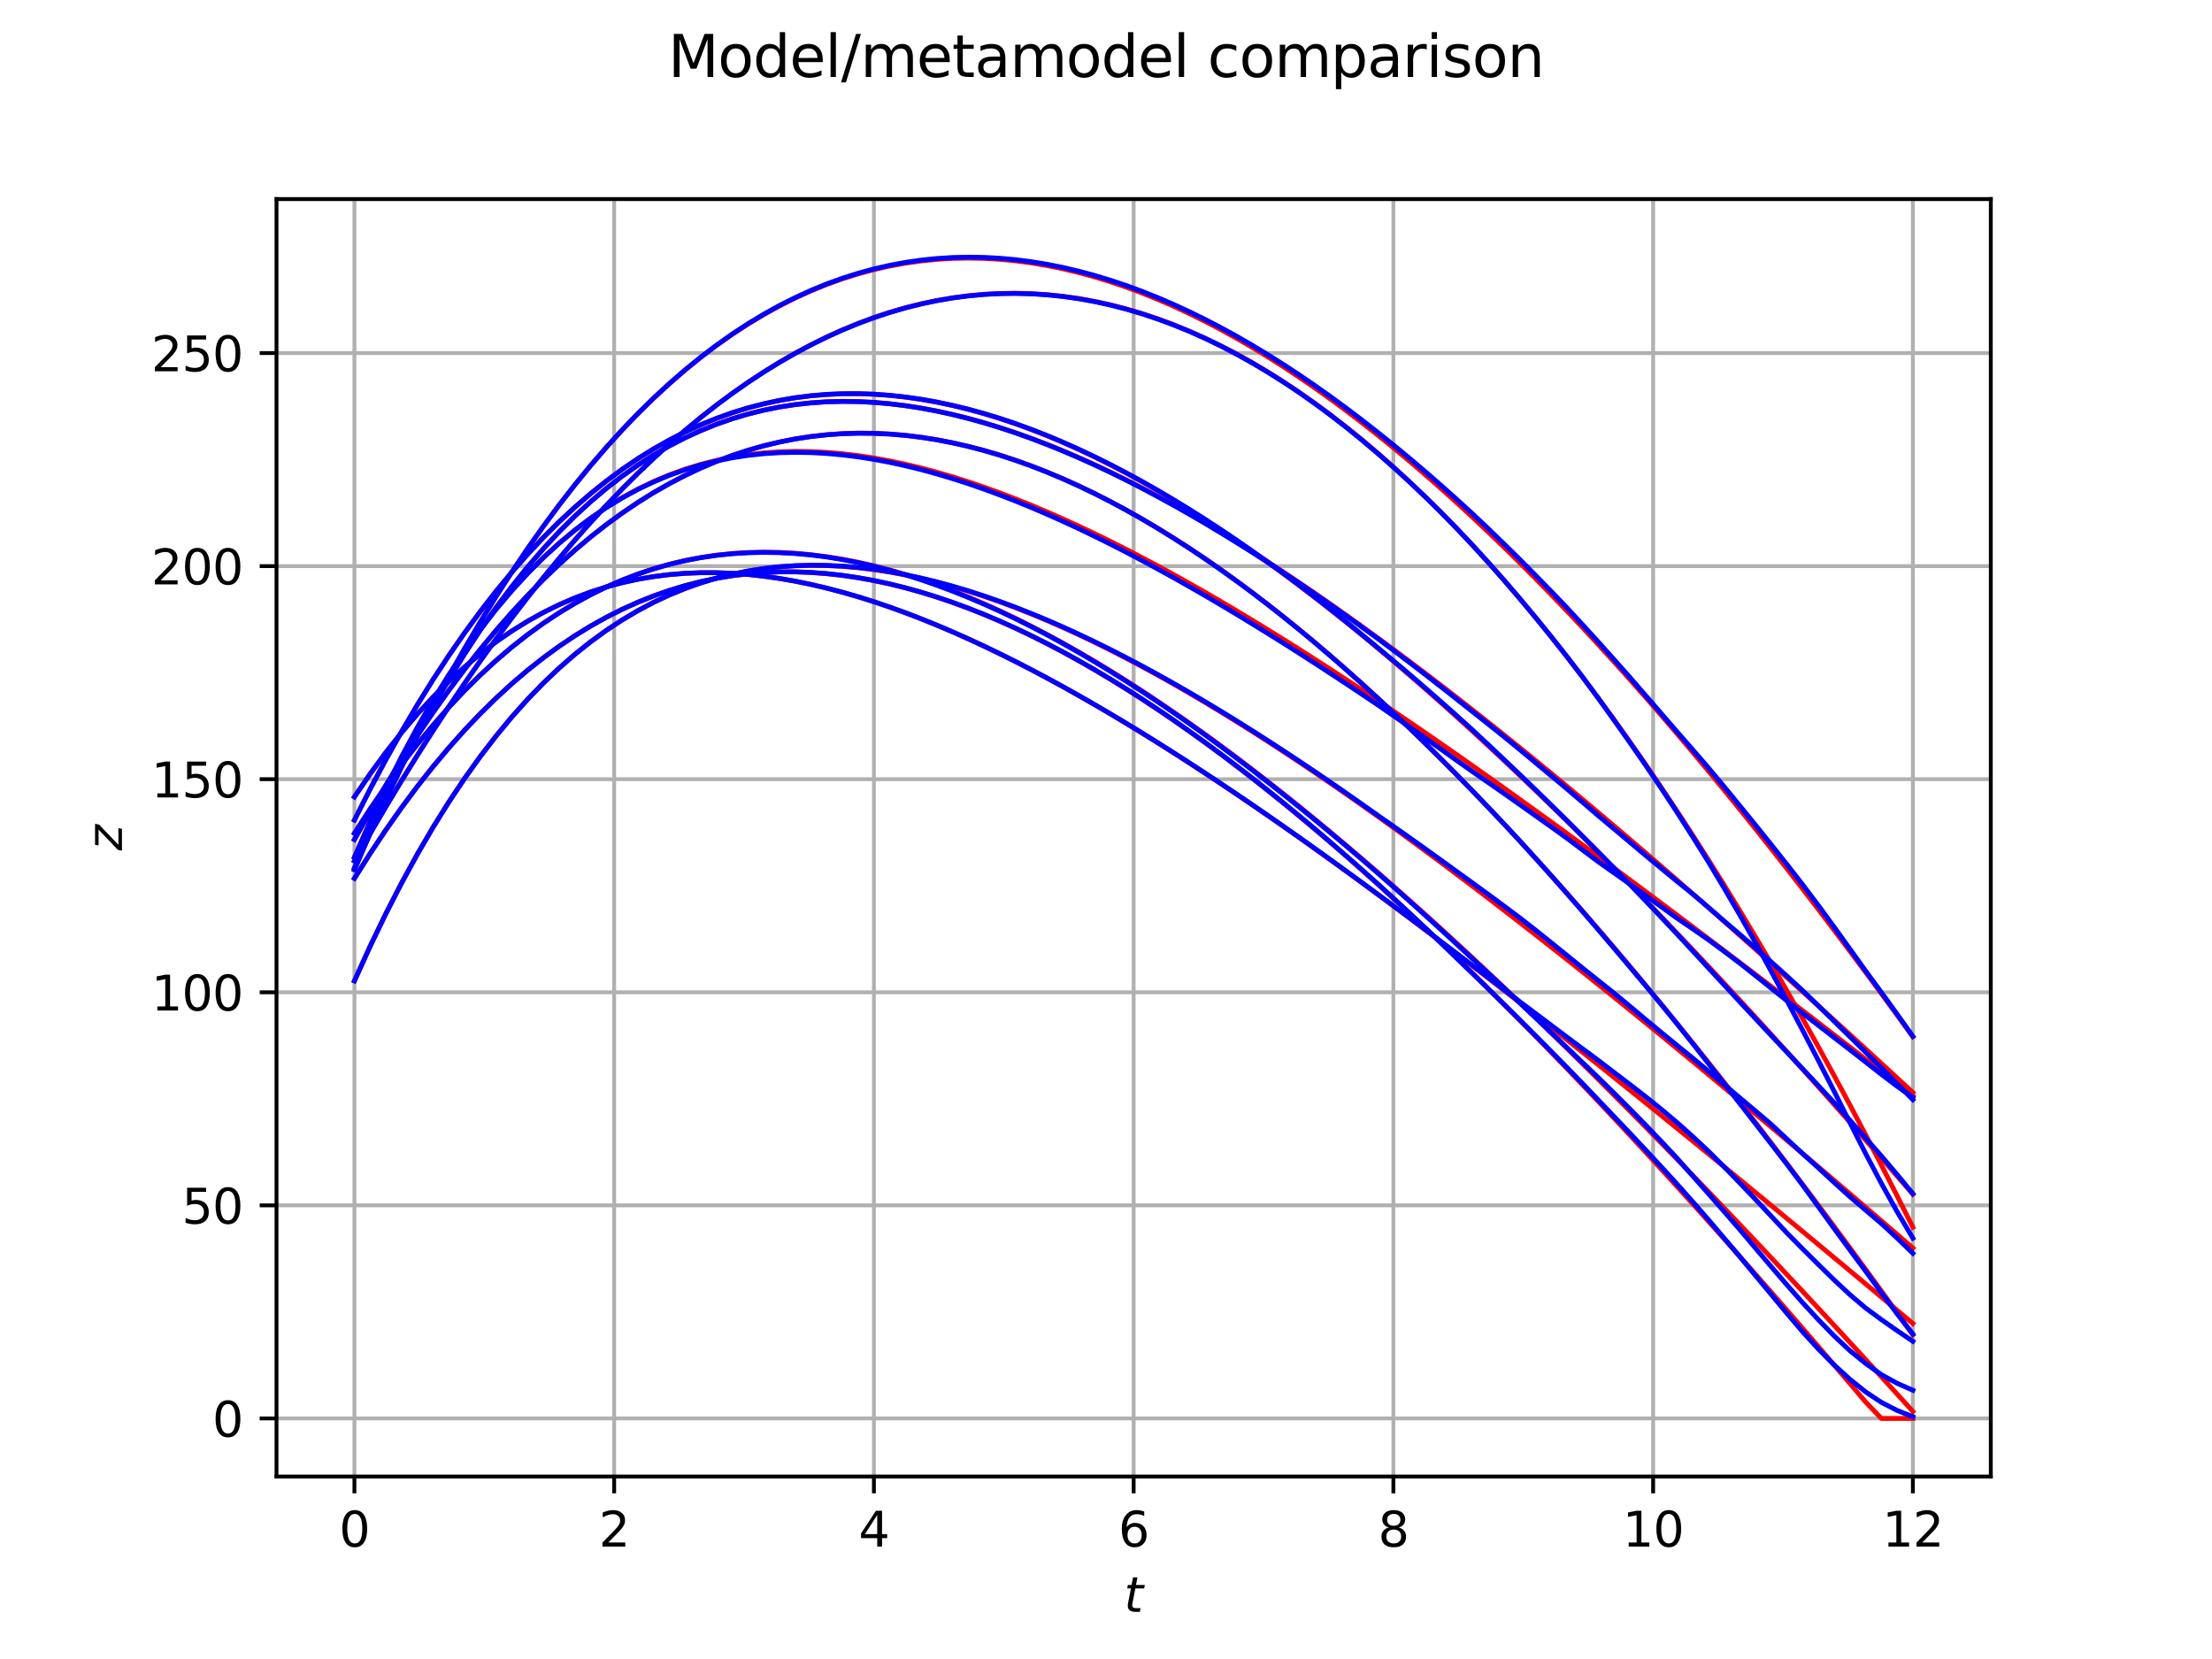 <?xml version="1.0" encoding="utf-8" standalone="no"?>
<!DOCTYPE svg PUBLIC "-//W3C//DTD SVG 1.1//EN"
  "http://www.w3.org/Graphics/SVG/1.1/DTD/svg11.dtd">
<svg xmlns:xlink="http://www.w3.org/1999/xlink" width="460.8pt" height="345.6pt" viewBox="0 0 460.8 345.6" xmlns="http://www.w3.org/2000/svg" version="1.1">
 <defs>
  <style type="text/css">*{stroke-linejoin: round; stroke-linecap: butt}</style>
 </defs>
 <g id="figure_1">
  <g id="patch_1">
   <path d="M 0 345.6 
L 460.8 345.6 
L 460.8 0 
L 0 0 
z
" style="fill: #ffffff"/>
  </g>
  <g id="axes_1">
   <g id="patch_2">
    <path d="M 57.6 307.584 
L 414.72 307.584 
L 414.72 41.472 
L 57.6 41.472 
z
" style="fill: #ffffff"/>
   </g>
   <g id="matplotlib.axis_1">
    <g id="xtick_1">
     <g id="line2d_1">
      <path d="M 73.833 307.584 
L 73.833 41.472 
" clip-path="url(#pb02d740a26)" style="fill: none; stroke: #b0b0b0; stroke-width: 0.8; stroke-linecap: square"/>
     </g>
     <g id="line2d_2">
      <defs>
       <path id="m11d40bdf1e" d="M 0 0 
L 0 3.5 
" style="stroke: #000000; stroke-width: 0.8"/>
      </defs>
      <g>
       <use xlink:href="#m11d40bdf1e" x="73.833" y="307.584" style="stroke: #000000; stroke-width: 0.8"/>
      </g>
     </g>
     <g id="text_1">
      <!-- 0 -->
      <g transform="translate(70.651 322.182) scale(0.1 -0.1)">
       <defs>
        <path id="DejaVuSans-30" d="M 2034 4250 
Q 1547 4250 1301 3770 
Q 1056 3291 1056 2328 
Q 1056 1369 1301 889 
Q 1547 409 2034 409 
Q 2525 409 2770 889 
Q 3016 1369 3016 2328 
Q 3016 3291 2770 3770 
Q 2525 4250 2034 4250 
z
M 2034 4750 
Q 2819 4750 3233 4129 
Q 3647 3509 3647 2328 
Q 3647 1150 3233 529 
Q 2819 -91 2034 -91 
Q 1250 -91 836 529 
Q 422 1150 422 2328 
Q 422 3509 836 4129 
Q 1250 4750 2034 4750 
z
" transform="scale(0.016)"/>
       </defs>
       <use xlink:href="#DejaVuSans-30"/>
      </g>
     </g>
    </g>
    <g id="xtick_2">
     <g id="line2d_3">
      <path d="M 127.942 307.584 
L 127.942 41.472 
" clip-path="url(#pb02d740a26)" style="fill: none; stroke: #b0b0b0; stroke-width: 0.8; stroke-linecap: square"/>
     </g>
     <g id="line2d_4">
      <g>
       <use xlink:href="#m11d40bdf1e" x="127.942" y="307.584" style="stroke: #000000; stroke-width: 0.8"/>
      </g>
     </g>
     <g id="text_2">
      <!-- 2 -->
      <g transform="translate(124.761 322.182) scale(0.1 -0.1)">
       <defs>
        <path id="DejaVuSans-32" d="M 1228 531 
L 3431 531 
L 3431 0 
L 469 0 
L 469 531 
Q 828 903 1448 1529 
Q 2069 2156 2228 2338 
Q 2531 2678 2651 2914 
Q 2772 3150 2772 3378 
Q 2772 3750 2511 3984 
Q 2250 4219 1831 4219 
Q 1534 4219 1204 4116 
Q 875 4013 500 3803 
L 500 4441 
Q 881 4594 1212 4672 
Q 1544 4750 1819 4750 
Q 2544 4750 2975 4387 
Q 3406 4025 3406 3419 
Q 3406 3131 3298 2873 
Q 3191 2616 2906 2266 
Q 2828 2175 2409 1742 
Q 1991 1309 1228 531 
z
" transform="scale(0.016)"/>
       </defs>
       <use xlink:href="#DejaVuSans-32"/>
      </g>
     </g>
    </g>
    <g id="xtick_3">
     <g id="line2d_5">
      <path d="M 182.051 307.584 
L 182.051 41.472 
" clip-path="url(#pb02d740a26)" style="fill: none; stroke: #b0b0b0; stroke-width: 0.8; stroke-linecap: square"/>
     </g>
     <g id="line2d_6">
      <g>
       <use xlink:href="#m11d40bdf1e" x="182.051" y="307.584" style="stroke: #000000; stroke-width: 0.8"/>
      </g>
     </g>
     <g id="text_3">
      <!-- 4 -->
      <g transform="translate(178.87 322.182) scale(0.1 -0.1)">
       <defs>
        <path id="DejaVuSans-34" d="M 2419 4116 
L 825 1625 
L 2419 1625 
L 2419 4116 
z
M 2253 4666 
L 3047 4666 
L 3047 1625 
L 3713 1625 
L 3713 1100 
L 3047 1100 
L 3047 0 
L 2419 0 
L 2419 1100 
L 313 1100 
L 313 1709 
L 2253 4666 
z
" transform="scale(0.016)"/>
       </defs>
       <use xlink:href="#DejaVuSans-34"/>
      </g>
     </g>
    </g>
    <g id="xtick_4">
     <g id="line2d_7">
      <path d="M 236.16 307.584 
L 236.16 41.472 
" clip-path="url(#pb02d740a26)" style="fill: none; stroke: #b0b0b0; stroke-width: 0.8; stroke-linecap: square"/>
     </g>
     <g id="line2d_8">
      <g>
       <use xlink:href="#m11d40bdf1e" x="236.16" y="307.584" style="stroke: #000000; stroke-width: 0.8"/>
      </g>
     </g>
     <g id="text_4">
      <!-- 6 -->
      <g transform="translate(232.979 322.182) scale(0.1 -0.1)">
       <defs>
        <path id="DejaVuSans-36" d="M 2113 2584 
Q 1688 2584 1439 2293 
Q 1191 2003 1191 1497 
Q 1191 994 1439 701 
Q 1688 409 2113 409 
Q 2538 409 2786 701 
Q 3034 994 3034 1497 
Q 3034 2003 2786 2293 
Q 2538 2584 2113 2584 
z
M 3366 4563 
L 3366 3988 
Q 3128 4100 2886 4159 
Q 2644 4219 2406 4219 
Q 1781 4219 1451 3797 
Q 1122 3375 1075 2522 
Q 1259 2794 1537 2939 
Q 1816 3084 2150 3084 
Q 2853 3084 3261 2657 
Q 3669 2231 3669 1497 
Q 3669 778 3244 343 
Q 2819 -91 2113 -91 
Q 1303 -91 875 529 
Q 447 1150 447 2328 
Q 447 3434 972 4092 
Q 1497 4750 2381 4750 
Q 2619 4750 2861 4703 
Q 3103 4656 3366 4563 
z
" transform="scale(0.016)"/>
       </defs>
       <use xlink:href="#DejaVuSans-36"/>
      </g>
     </g>
    </g>
    <g id="xtick_5">
     <g id="line2d_9">
      <path d="M 290.269 307.584 
L 290.269 41.472 
" clip-path="url(#pb02d740a26)" style="fill: none; stroke: #b0b0b0; stroke-width: 0.8; stroke-linecap: square"/>
     </g>
     <g id="line2d_10">
      <g>
       <use xlink:href="#m11d40bdf1e" x="290.269" y="307.584" style="stroke: #000000; stroke-width: 0.8"/>
      </g>
     </g>
     <g id="text_5">
      <!-- 8 -->
      <g transform="translate(287.088 322.182) scale(0.1 -0.1)">
       <defs>
        <path id="DejaVuSans-38" d="M 2034 2216 
Q 1584 2216 1326 1975 
Q 1069 1734 1069 1313 
Q 1069 891 1326 650 
Q 1584 409 2034 409 
Q 2484 409 2743 651 
Q 3003 894 3003 1313 
Q 3003 1734 2745 1975 
Q 2488 2216 2034 2216 
z
M 1403 2484 
Q 997 2584 770 2862 
Q 544 3141 544 3541 
Q 544 4100 942 4425 
Q 1341 4750 2034 4750 
Q 2731 4750 3128 4425 
Q 3525 4100 3525 3541 
Q 3525 3141 3298 2862 
Q 3072 2584 2669 2484 
Q 3125 2378 3379 2068 
Q 3634 1759 3634 1313 
Q 3634 634 3220 271 
Q 2806 -91 2034 -91 
Q 1263 -91 848 271 
Q 434 634 434 1313 
Q 434 1759 690 2068 
Q 947 2378 1403 2484 
z
M 1172 3481 
Q 1172 3119 1398 2916 
Q 1625 2713 2034 2713 
Q 2441 2713 2670 2916 
Q 2900 3119 2900 3481 
Q 2900 3844 2670 4047 
Q 2441 4250 2034 4250 
Q 1625 4250 1398 4047 
Q 1172 3844 1172 3481 
z
" transform="scale(0.016)"/>
       </defs>
       <use xlink:href="#DejaVuSans-38"/>
      </g>
     </g>
    </g>
    <g id="xtick_6">
     <g id="line2d_11">
      <path d="M 344.378 307.584 
L 344.378 41.472 
" clip-path="url(#pb02d740a26)" style="fill: none; stroke: #b0b0b0; stroke-width: 0.8; stroke-linecap: square"/>
     </g>
     <g id="line2d_12">
      <g>
       <use xlink:href="#m11d40bdf1e" x="344.378" y="307.584" style="stroke: #000000; stroke-width: 0.8"/>
      </g>
     </g>
     <g id="text_6">
      <!-- 10 -->
      <g transform="translate(338.016 322.182) scale(0.1 -0.1)">
       <defs>
        <path id="DejaVuSans-31" d="M 794 531 
L 1825 531 
L 1825 4091 
L 703 3866 
L 703 4441 
L 1819 4666 
L 2450 4666 
L 2450 531 
L 3481 531 
L 3481 0 
L 794 0 
L 794 531 
z
" transform="scale(0.016)"/>
       </defs>
       <use xlink:href="#DejaVuSans-31"/>
       <use xlink:href="#DejaVuSans-30" transform="translate(63.623 0)"/>
      </g>
     </g>
    </g>
    <g id="xtick_7">
     <g id="line2d_13">
      <path d="M 398.487 307.584 
L 398.487 41.472 
" clip-path="url(#pb02d740a26)" style="fill: none; stroke: #b0b0b0; stroke-width: 0.8; stroke-linecap: square"/>
     </g>
     <g id="line2d_14">
      <g>
       <use xlink:href="#m11d40bdf1e" x="398.487" y="307.584" style="stroke: #000000; stroke-width: 0.8"/>
      </g>
     </g>
     <g id="text_7">
      <!-- 12 -->
      <g transform="translate(392.125 322.182) scale(0.1 -0.1)">
       <use xlink:href="#DejaVuSans-31"/>
       <use xlink:href="#DejaVuSans-32" transform="translate(63.623 0)"/>
      </g>
     </g>
    </g>
    <g id="text_8">
     <!-- $t$ -->
     <g transform="translate(234.16 335.861) scale(0.1 -0.1)">
      <defs>
       <path id="DejaVuSans-Oblique-74" d="M 2706 3500 
L 2619 3053 
L 1472 3053 
L 1100 1153 
Q 1081 1047 1072 975 
Q 1063 903 1063 863 
Q 1063 663 1183 572 
Q 1303 481 1569 481 
L 2150 481 
L 2053 0 
L 1503 0 
Q 991 0 739 200 
Q 488 400 488 806 
Q 488 878 497 964 
Q 506 1050 525 1153 
L 897 3053 
L 409 3053 
L 500 3500 
L 978 3500 
L 1172 4494 
L 1747 4494 
L 1556 3500 
L 2706 3500 
z
" transform="scale(0.016)"/>
      </defs>
      <use xlink:href="#DejaVuSans-Oblique-74" transform="translate(0 0.781)"/>
     </g>
    </g>
   </g>
   <g id="matplotlib.axis_2">
    <g id="ytick_1">
     <g id="line2d_15">
      <path d="M 57.6 295.488 
L 414.72 295.488 
" clip-path="url(#pb02d740a26)" style="fill: none; stroke: #b0b0b0; stroke-width: 0.8; stroke-linecap: square"/>
     </g>
     <g id="line2d_16">
      <defs>
       <path id="m09340eb012" d="M 0 0 
L -3.5 0 
" style="stroke: #000000; stroke-width: 0.8"/>
      </defs>
      <g>
       <use xlink:href="#m09340eb012" x="57.6" y="295.488" style="stroke: #000000; stroke-width: 0.8"/>
      </g>
     </g>
     <g id="text_9">
      <!-- 0 -->
      <g transform="translate(44.237 299.287) scale(0.1 -0.1)">
       <use xlink:href="#DejaVuSans-30"/>
      </g>
     </g>
    </g>
    <g id="ytick_2">
     <g id="line2d_17">
      <path d="M 57.6 251.1 
L 414.72 251.1 
" clip-path="url(#pb02d740a26)" style="fill: none; stroke: #b0b0b0; stroke-width: 0.8; stroke-linecap: square"/>
     </g>
     <g id="line2d_18">
      <g>
       <use xlink:href="#m09340eb012" x="57.6" y="251.1" style="stroke: #000000; stroke-width: 0.8"/>
      </g>
     </g>
     <g id="text_10">
      <!-- 50 -->
      <g transform="translate(37.875 254.899) scale(0.1 -0.1)">
       <defs>
        <path id="DejaVuSans-35" d="M 691 4666 
L 3169 4666 
L 3169 4134 
L 1269 4134 
L 1269 2991 
Q 1406 3038 1543 3061 
Q 1681 3084 1819 3084 
Q 2600 3084 3056 2656 
Q 3513 2228 3513 1497 
Q 3513 744 3044 326 
Q 2575 -91 1722 -91 
Q 1428 -91 1123 -41 
Q 819 9 494 109 
L 494 744 
Q 775 591 1075 516 
Q 1375 441 1709 441 
Q 2250 441 2565 725 
Q 2881 1009 2881 1497 
Q 2881 1984 2565 2268 
Q 2250 2553 1709 2553 
Q 1456 2553 1204 2497 
Q 953 2441 691 2322 
L 691 4666 
z
" transform="scale(0.016)"/>
       </defs>
       <use xlink:href="#DejaVuSans-35"/>
       <use xlink:href="#DejaVuSans-30" transform="translate(63.623 0)"/>
      </g>
     </g>
    </g>
    <g id="ytick_3">
     <g id="line2d_19">
      <path d="M 57.6 206.711 
L 414.72 206.711 
" clip-path="url(#pb02d740a26)" style="fill: none; stroke: #b0b0b0; stroke-width: 0.8; stroke-linecap: square"/>
     </g>
     <g id="line2d_20">
      <g>
       <use xlink:href="#m09340eb012" x="57.6" y="206.711" style="stroke: #000000; stroke-width: 0.8"/>
      </g>
     </g>
     <g id="text_11">
      <!-- 100 -->
      <g transform="translate(31.512 210.51) scale(0.1 -0.1)">
       <use xlink:href="#DejaVuSans-31"/>
       <use xlink:href="#DejaVuSans-30" transform="translate(63.623 0)"/>
       <use xlink:href="#DejaVuSans-30" transform="translate(127.246 0)"/>
      </g>
     </g>
    </g>
    <g id="ytick_4">
     <g id="line2d_21">
      <path d="M 57.6 162.323 
L 414.72 162.323 
" clip-path="url(#pb02d740a26)" style="fill: none; stroke: #b0b0b0; stroke-width: 0.8; stroke-linecap: square"/>
     </g>
     <g id="line2d_22">
      <g>
       <use xlink:href="#m09340eb012" x="57.6" y="162.323" style="stroke: #000000; stroke-width: 0.8"/>
      </g>
     </g>
     <g id="text_12">
      <!-- 150 -->
      <g transform="translate(31.512 166.122) scale(0.1 -0.1)">
       <use xlink:href="#DejaVuSans-31"/>
       <use xlink:href="#DejaVuSans-35" transform="translate(63.623 0)"/>
       <use xlink:href="#DejaVuSans-30" transform="translate(127.246 0)"/>
      </g>
     </g>
    </g>
    <g id="ytick_5">
     <g id="line2d_23">
      <path d="M 57.6 117.934 
L 414.72 117.934 
" clip-path="url(#pb02d740a26)" style="fill: none; stroke: #b0b0b0; stroke-width: 0.8; stroke-linecap: square"/>
     </g>
     <g id="line2d_24">
      <g>
       <use xlink:href="#m09340eb012" x="57.6" y="117.934" style="stroke: #000000; stroke-width: 0.8"/>
      </g>
     </g>
     <g id="text_13">
      <!-- 200 -->
      <g transform="translate(31.512 121.733) scale(0.1 -0.1)">
       <use xlink:href="#DejaVuSans-32"/>
       <use xlink:href="#DejaVuSans-30" transform="translate(63.623 0)"/>
       <use xlink:href="#DejaVuSans-30" transform="translate(127.246 0)"/>
      </g>
     </g>
    </g>
    <g id="ytick_6">
     <g id="line2d_25">
      <path d="M 57.6 73.546 
L 414.72 73.546 
" clip-path="url(#pb02d740a26)" style="fill: none; stroke: #b0b0b0; stroke-width: 0.8; stroke-linecap: square"/>
     </g>
     <g id="line2d_26">
      <g>
       <use xlink:href="#m09340eb012" x="57.6" y="73.546" style="stroke: #000000; stroke-width: 0.8"/>
      </g>
     </g>
     <g id="text_14">
      <!-- 250 -->
      <g transform="translate(31.512 77.345) scale(0.1 -0.1)">
       <use xlink:href="#DejaVuSans-32"/>
       <use xlink:href="#DejaVuSans-35" transform="translate(63.623 0)"/>
       <use xlink:href="#DejaVuSans-30" transform="translate(127.246 0)"/>
      </g>
     </g>
    </g>
    <g id="text_15">
     <!-- $z$ -->
     <g transform="translate(25.433 177.178) rotate(-90) scale(0.1 -0.1)">
      <defs>
       <path id="DejaVuSans-Oblique-7a" d="M 744 3500 
L 3475 3500 
L 3372 2975 
L 738 459 
L 2913 459 
L 2822 0 
L -19 0 
L 84 525 
L 2719 3041 
L 653 3041 
L 744 3500 
z
" transform="scale(0.016)"/>
      </defs>
      <use xlink:href="#DejaVuSans-Oblique-7a" transform="translate(0 0.312)"/>
     </g>
    </g>
   </g>
   <g id="line2d_27">
    <path d="M 73.833 204.334 
L 77.112 197.108 
L 80.391 190.31 
L 83.671 183.923 
L 86.95 177.929 
L 90.229 172.313 
L 93.509 167.057 
L 96.788 162.148 
L 100.067 157.569 
L 103.347 153.309 
L 106.626 149.352 
L 109.905 145.687 
L 113.185 142.301 
L 116.464 139.182 
L 119.743 136.32 
L 123.023 133.703 
L 126.302 131.321 
L 129.581 129.164 
L 132.861 127.224 
L 136.14 125.489 
L 139.42 123.954 
L 142.699 122.607 
L 145.978 121.443 
L 149.258 120.453 
L 152.537 119.629 
L 155.816 118.965 
L 159.096 118.455 
L 162.375 118.091 
L 165.654 117.868 
L 168.934 117.779 
L 172.213 117.819 
L 175.492 117.983 
L 178.772 118.265 
L 182.051 118.661 
L 185.33 119.165 
L 188.61 119.774 
L 191.889 120.482 
L 195.168 121.285 
L 198.448 122.18 
L 201.727 123.163 
L 205.006 124.23 
L 208.286 125.377 
L 211.565 126.601 
L 214.844 127.899 
L 218.124 129.268 
L 221.403 130.705 
L 224.682 132.206 
L 227.962 133.77 
L 231.241 135.394 
L 234.52 137.074 
L 237.8 138.809 
L 241.079 140.597 
L 244.358 142.434 
L 247.638 144.32 
L 250.917 146.252 
L 254.196 148.228 
L 257.476 150.246 
L 260.755 152.305 
L 264.034 154.403 
L 267.314 156.537 
L 270.593 158.708 
L 273.872 160.912 
L 277.152 163.149 
L 280.431 165.418 
L 283.71 167.716 
L 286.99 170.044 
L 290.269 172.398 
L 293.548 174.779 
L 296.828 177.186 
L 300.107 179.616 
L 303.386 182.07 
L 306.666 184.546 
L 309.945 187.044 
L 313.224 189.561 
L 316.504 192.098 
L 319.783 194.654 
L 323.062 197.228 
L 326.342 199.819 
L 329.621 202.427 
L 332.9 205.05 
L 336.18 207.688 
L 339.459 210.341 
L 342.739 213.008 
L 346.018 215.688 
L 349.297 218.381 
L 352.577 221.085 
L 355.856 223.802 
L 359.135 226.53 
L 362.415 229.268 
L 365.694 232.017 
L 368.973 234.775 
L 372.253 237.543 
L 375.532 240.32 
L 378.811 243.106 
L 382.091 245.9 
L 385.37 248.702 
L 388.649 251.511 
L 391.929 254.328 
L 395.208 257.152 
L 398.487 259.982 
" clip-path="url(#pb02d740a26)" style="fill: none; stroke: #ff0000; stroke-linecap: square"/>
   </g>
   <g id="line2d_28">
    <path d="M 73.833 174.894 
L 77.112 169.11 
L 80.391 163.574 
L 83.671 158.279 
L 86.95 153.22 
L 90.229 148.394 
L 93.509 143.794 
L 96.788 139.417 
L 100.067 135.257 
L 103.347 131.31 
L 106.626 127.572 
L 109.905 124.038 
L 113.185 120.705 
L 116.464 117.567 
L 119.743 114.621 
L 123.023 111.863 
L 126.302 109.289 
L 129.581 106.895 
L 132.861 104.677 
L 136.14 102.632 
L 139.42 100.757 
L 142.699 99.047 
L 145.978 97.499 
L 149.258 96.109 
L 152.537 94.876 
L 155.816 93.794 
L 159.096 92.862 
L 162.375 92.076 
L 165.654 91.432 
L 168.934 90.929 
L 172.213 90.563 
L 175.492 90.33 
L 178.772 90.23 
L 182.051 90.258 
L 185.33 90.412 
L 188.61 90.69 
L 191.889 91.088 
L 195.168 91.605 
L 198.448 92.238 
L 201.727 92.984 
L 205.006 93.841 
L 208.286 94.807 
L 211.565 95.879 
L 214.844 97.056 
L 218.124 98.335 
L 221.403 99.714 
L 224.682 101.192 
L 227.962 102.764 
L 231.241 104.431 
L 234.52 106.19 
L 237.8 108.039 
L 241.079 109.976 
L 244.358 112 
L 247.638 114.108 
L 250.917 116.299 
L 254.196 118.571 
L 257.476 120.922 
L 260.755 123.351 
L 264.034 125.856 
L 267.314 128.436 
L 270.593 131.089 
L 273.872 133.813 
L 277.152 136.607 
L 280.431 139.47 
L 283.71 142.4 
L 286.99 145.396 
L 290.269 148.456 
L 293.548 151.579 
L 296.828 154.763 
L 300.107 158.009 
L 303.386 161.313 
L 306.666 164.675 
L 309.945 168.094 
L 313.224 171.569 
L 316.504 175.098 
L 319.783 178.68 
L 323.062 182.314 
L 326.342 186 
L 329.621 189.735 
L 332.9 193.52 
L 336.18 197.352 
L 339.459 201.232 
L 342.739 205.157 
L 346.018 209.127 
L 349.297 213.142 
L 352.577 217.2 
L 355.856 221.299 
L 359.135 225.441 
L 362.415 229.623 
L 365.694 233.844 
L 368.973 238.105 
L 372.253 242.403 
L 375.532 246.739 
L 378.811 251.112 
L 382.091 255.52 
L 385.37 259.963 
L 388.649 264.44 
L 391.929 268.951 
L 395.208 273.495 
L 398.487 278.071 
" clip-path="url(#pb02d740a26)" style="fill: none; stroke: #ff0000; stroke-linecap: square"/>
   </g>
   <g id="line2d_29">
    <path d="M 73.833 182.982 
L 77.112 177.793 
L 80.391 172.876 
L 83.671 168.222 
L 86.95 163.823 
L 90.229 159.674 
L 93.509 155.766 
L 96.788 152.094 
L 100.067 148.65 
L 103.347 145.429 
L 106.626 142.423 
L 109.905 139.627 
L 113.185 137.036 
L 116.464 134.643 
L 119.743 132.443 
L 123.023 130.43 
L 126.302 128.6 
L 129.581 126.947 
L 132.861 125.466 
L 136.14 124.152 
L 139.42 123.002 
L 142.699 122.009 
L 145.978 121.171 
L 149.258 120.482 
L 152.537 119.938 
L 155.816 119.536 
L 159.096 119.271 
L 162.375 119.14 
L 165.654 119.138 
L 168.934 119.263 
L 172.213 119.51 
L 175.492 119.877 
L 178.772 120.359 
L 182.051 120.955 
L 185.33 121.66 
L 188.61 122.471 
L 191.889 123.386 
L 195.168 124.401 
L 198.448 125.515 
L 201.727 126.723 
L 205.006 128.024 
L 208.286 129.415 
L 211.565 130.893 
L 214.844 132.456 
L 218.124 134.102 
L 221.403 135.828 
L 224.682 137.632 
L 227.962 139.512 
L 231.241 141.466 
L 234.52 143.491 
L 237.8 145.586 
L 241.079 147.749 
L 244.358 149.977 
L 247.638 152.27 
L 250.917 154.625 
L 254.196 157.04 
L 257.476 159.514 
L 260.755 162.045 
L 264.034 164.632 
L 267.314 167.273 
L 270.593 169.967 
L 273.872 172.711 
L 277.152 175.505 
L 280.431 178.347 
L 283.71 181.237 
L 286.99 184.171 
L 290.269 187.151 
L 293.548 190.173 
L 296.828 193.237 
L 300.107 196.342 
L 303.386 199.486 
L 306.666 202.669 
L 309.945 205.889 
L 313.224 209.146 
L 316.504 212.438 
L 319.783 215.764 
L 323.062 219.124 
L 326.342 222.516 
L 329.621 225.94 
L 332.9 229.395 
L 336.18 232.879 
L 339.459 236.392 
L 342.739 239.934 
L 346.018 243.503 
L 349.297 247.098 
L 352.577 250.719 
L 355.856 254.366 
L 359.135 258.037 
L 362.415 261.732 
L 365.694 265.45 
L 368.973 269.19 
L 372.253 272.953 
L 375.532 276.736 
L 378.811 280.54 
L 382.091 284.365 
L 385.37 288.208 
L 388.649 292.071 
L 391.929 295.488 
L 395.208 295.488 
L 398.487 295.488 
" clip-path="url(#pb02d740a26)" style="fill: none; stroke: #ff0000; stroke-linecap: square"/>
   </g>
   <g id="line2d_30">
    <path d="M 73.833 179.353 
L 77.112 173.622 
L 80.391 168.04 
L 83.671 162.608 
L 86.95 157.324 
L 90.229 152.187 
L 93.509 147.198 
L 96.788 142.356 
L 100.067 137.659 
L 103.347 133.109 
L 106.626 128.703 
L 109.905 124.442 
L 113.185 120.325 
L 116.464 116.351 
L 119.743 112.52 
L 123.023 108.831 
L 126.302 105.284 
L 129.581 101.878 
L 132.861 98.613 
L 136.14 95.488 
L 139.42 92.502 
L 142.699 89.656 
L 145.978 86.948 
L 149.258 84.378 
L 152.537 81.946 
L 155.816 79.651 
L 159.096 77.492 
L 162.375 75.469 
L 165.654 73.581 
L 168.934 71.829 
L 172.213 70.21 
L 175.492 68.726 
L 178.772 67.375 
L 182.051 66.157 
L 185.33 65.071 
L 188.61 64.117 
L 191.889 63.294 
L 195.168 62.603 
L 198.448 62.041 
L 201.727 61.61 
L 205.006 61.307 
L 208.286 61.134 
L 211.565 61.089 
L 214.844 61.172 
L 218.124 61.382 
L 221.403 61.719 
L 224.682 62.183 
L 227.962 62.772 
L 231.241 63.487 
L 234.52 64.327 
L 237.8 65.292 
L 241.079 66.38 
L 244.358 67.593 
L 247.638 68.928 
L 250.917 70.386 
L 254.196 71.966 
L 257.476 73.667 
L 260.755 75.49 
L 264.034 77.434 
L 267.314 79.498 
L 270.593 81.682 
L 273.872 83.986 
L 277.152 86.408 
L 280.431 88.949 
L 283.71 91.607 
L 286.99 94.384 
L 290.269 97.277 
L 293.548 100.288 
L 296.828 103.414 
L 300.107 106.657 
L 303.386 110.014 
L 306.666 113.487 
L 309.945 117.074 
L 313.224 120.775 
L 316.504 124.59 
L 319.783 128.518 
L 323.062 132.559 
L 326.342 136.712 
L 329.621 140.977 
L 332.9 145.354 
L 336.18 149.841 
L 339.459 154.44 
L 342.739 159.148 
L 346.018 163.966 
L 349.297 168.894 
L 352.577 173.931 
L 355.856 179.076 
L 359.135 184.329 
L 362.415 189.69 
L 365.694 195.158 
L 368.973 200.734 
L 372.253 206.415 
L 375.532 212.203 
L 378.811 218.097 
L 382.091 224.096 
L 385.37 230.199 
L 388.649 236.407 
L 391.929 242.72 
L 395.208 249.136 
L 398.487 255.655 
" clip-path="url(#pb02d740a26)" style="fill: none; stroke: #ff0000; stroke-linecap: square"/>
   </g>
   <g id="line2d_31">
    <path d="M 73.833 170.832 
L 77.112 164.371 
L 80.391 158.22 
L 83.671 152.372 
L 86.95 146.817 
L 90.229 141.547 
L 93.509 136.553 
L 96.788 131.829 
L 100.067 127.366 
L 103.347 123.156 
L 106.626 119.193 
L 109.905 115.47 
L 113.185 111.979 
L 116.464 108.714 
L 119.743 105.668 
L 123.023 102.836 
L 126.302 100.211 
L 129.581 97.787 
L 132.861 95.558 
L 136.14 93.519 
L 139.42 91.665 
L 142.699 89.99 
L 145.978 88.488 
L 149.258 87.156 
L 152.537 85.988 
L 155.816 84.98 
L 159.096 84.126 
L 162.375 83.424 
L 165.654 82.867 
L 168.934 82.452 
L 172.213 82.175 
L 175.492 82.033 
L 178.772 82.02 
L 182.051 82.134 
L 185.33 82.371 
L 188.61 82.727 
L 191.889 83.2 
L 195.168 83.784 
L 198.448 84.478 
L 201.727 85.279 
L 205.006 86.182 
L 208.286 87.186 
L 211.565 88.288 
L 214.844 89.484 
L 218.124 90.772 
L 221.403 92.149 
L 224.682 93.613 
L 227.962 95.161 
L 231.241 96.791 
L 234.52 98.5 
L 237.8 100.287 
L 241.079 102.149 
L 244.358 104.084 
L 247.638 106.089 
L 250.917 108.163 
L 254.196 110.304 
L 257.476 112.51 
L 260.755 114.779 
L 264.034 117.109 
L 267.314 119.499 
L 270.593 121.947 
L 273.872 124.45 
L 277.152 127.008 
L 280.431 129.619 
L 283.71 132.282 
L 286.99 134.995 
L 290.269 137.756 
L 293.548 140.564 
L 296.828 143.418 
L 300.107 146.317 
L 303.386 149.258 
L 306.666 152.242 
L 309.945 155.267 
L 313.224 158.331 
L 316.504 161.434 
L 319.783 164.574 
L 323.062 167.75 
L 326.342 170.962 
L 329.621 174.208 
L 332.9 177.487 
L 336.18 180.799 
L 339.459 184.142 
L 342.739 187.516 
L 346.018 190.919 
L 349.297 194.351 
L 352.577 197.811 
L 355.856 201.298 
L 359.135 204.812 
L 362.415 208.351 
L 365.694 211.915 
L 368.973 215.504 
L 372.253 219.116 
L 375.532 222.75 
L 378.811 226.407 
L 382.091 230.086 
L 385.37 233.785 
L 388.649 237.505 
L 391.929 241.244 
L 395.208 245.003 
L 398.487 248.78 
" clip-path="url(#pb02d740a26)" style="fill: none; stroke: #ff0000; stroke-linecap: square"/>
   </g>
   <g id="line2d_32">
    <path d="M 73.833 178.595 
L 77.112 171.139 
L 80.391 164.16 
L 83.671 157.636 
L 86.95 151.546 
L 90.229 145.868 
L 93.509 140.584 
L 96.788 135.675 
L 100.067 131.124 
L 103.347 126.912 
L 106.626 123.024 
L 109.905 119.446 
L 113.185 116.161 
L 116.464 113.157 
L 119.743 110.42 
L 123.023 107.937 
L 126.302 105.696 
L 129.581 103.687 
L 132.861 101.897 
L 136.14 100.317 
L 139.42 98.936 
L 142.699 97.746 
L 145.978 96.737 
L 149.258 95.901 
L 152.537 95.229 
L 155.816 94.714 
L 159.096 94.348 
L 162.375 94.124 
L 165.654 94.036 
L 168.934 94.076 
L 172.213 94.24 
L 175.492 94.521 
L 178.772 94.914 
L 182.051 95.413 
L 185.33 96.013 
L 188.61 96.71 
L 191.889 97.498 
L 195.168 98.375 
L 198.448 99.334 
L 201.727 100.374 
L 205.006 101.489 
L 208.286 102.676 
L 211.565 103.932 
L 214.844 105.253 
L 218.124 106.637 
L 221.403 108.08 
L 224.682 109.58 
L 227.962 111.134 
L 231.241 112.739 
L 234.52 114.393 
L 237.8 116.094 
L 241.079 117.839 
L 244.358 119.627 
L 247.638 121.455 
L 250.917 123.321 
L 254.196 125.225 
L 257.476 127.162 
L 260.755 129.134 
L 264.034 131.137 
L 267.314 133.17 
L 270.593 135.231 
L 273.872 137.32 
L 277.152 139.436 
L 280.431 141.576 
L 283.71 143.739 
L 286.99 145.926 
L 290.269 148.133 
L 293.548 150.362 
L 296.828 152.609 
L 300.107 154.876 
L 303.386 157.16 
L 306.666 159.461 
L 309.945 161.778 
L 313.224 164.11 
L 316.504 166.457 
L 319.783 168.817 
L 323.062 171.191 
L 326.342 173.578 
L 329.621 175.977 
L 332.9 178.387 
L 336.18 180.808 
L 339.459 183.239 
L 342.739 185.68 
L 346.018 188.131 
L 349.297 190.59 
L 352.577 193.059 
L 355.856 195.535 
L 359.135 198.019 
L 362.415 200.511 
L 365.694 203.009 
L 368.973 205.515 
L 372.253 208.026 
L 375.532 210.544 
L 378.811 213.068 
L 382.091 215.597 
L 385.37 218.131 
L 388.649 220.67 
L 391.929 223.215 
L 395.208 225.763 
L 398.487 228.316 
" clip-path="url(#pb02d740a26)" style="fill: none; stroke: #ff0000; stroke-linecap: square"/>
   </g>
   <g id="line2d_33">
    <path d="M 73.833 173.59 
L 77.112 168.53 
L 80.391 163.754 
L 83.671 159.255 
L 86.95 155.023 
L 90.229 151.05 
L 93.509 147.328 
L 96.788 143.848 
L 100.067 140.604 
L 103.347 137.588 
L 106.626 134.792 
L 109.905 132.21 
L 113.185 129.835 
L 116.464 127.661 
L 119.743 125.681 
L 123.023 123.889 
L 126.302 122.28 
L 129.581 120.846 
L 132.861 119.584 
L 136.14 118.488 
L 139.42 117.551 
L 142.699 116.77 
L 145.978 116.14 
L 149.258 115.655 
L 152.537 115.312 
L 155.816 115.105 
L 159.096 115.031 
L 162.375 115.085 
L 165.654 115.263 
L 168.934 115.561 
L 172.213 115.976 
L 175.492 116.504 
L 178.772 117.142 
L 182.051 117.885 
L 185.33 118.731 
L 188.61 119.676 
L 191.889 120.717 
L 195.168 121.852 
L 198.448 123.077 
L 201.727 124.389 
L 205.006 125.786 
L 208.286 127.265 
L 211.565 128.824 
L 214.844 130.46 
L 218.124 132.17 
L 221.403 133.952 
L 224.682 135.804 
L 227.962 137.724 
L 231.241 139.71 
L 234.52 141.759 
L 237.8 143.87 
L 241.079 146.04 
L 244.358 148.268 
L 247.638 150.552 
L 250.917 152.891 
L 254.196 155.281 
L 257.476 157.723 
L 260.755 160.214 
L 264.034 162.752 
L 267.314 165.337 
L 270.593 167.966 
L 273.872 170.639 
L 277.152 173.353 
L 280.431 176.109 
L 283.71 178.903 
L 286.99 181.736 
L 290.269 184.606 
L 293.548 187.512 
L 296.828 190.452 
L 300.107 193.425 
L 303.386 196.432 
L 306.666 199.47 
L 309.945 202.538 
L 313.224 205.636 
L 316.504 208.762 
L 319.783 211.916 
L 323.062 215.097 
L 326.342 218.304 
L 329.621 221.536 
L 332.9 224.793 
L 336.18 228.073 
L 339.459 231.376 
L 342.739 234.701 
L 346.018 238.048 
L 349.297 241.415 
L 352.577 244.803 
L 355.856 248.21 
L 359.135 251.636 
L 362.415 255.081 
L 365.694 258.543 
L 368.973 262.022 
L 372.253 265.518 
L 375.532 269.03 
L 378.811 272.557 
L 382.091 276.1 
L 385.37 279.657 
L 388.649 283.229 
L 391.929 286.814 
L 395.208 290.413 
L 398.487 294.024 
" clip-path="url(#pb02d740a26)" style="fill: none; stroke: #ff0000; stroke-linecap: square"/>
   </g>
   <g id="line2d_34">
    <path d="M 73.833 180.821 
L 77.112 173.516 
L 80.391 166.477 
L 83.671 159.699 
L 86.95 153.177 
L 90.229 146.906 
L 93.509 140.882 
L 96.788 135.1 
L 100.067 129.555 
L 103.347 124.243 
L 106.626 119.159 
L 109.905 114.299 
L 113.185 109.658 
L 116.464 105.233 
L 119.743 101.019 
L 123.023 97.012 
L 126.302 93.209 
L 129.581 89.605 
L 132.861 86.196 
L 136.14 82.979 
L 139.42 79.951 
L 142.699 77.107 
L 145.978 74.444 
L 149.258 71.959 
L 152.537 69.648 
L 155.816 67.508 
L 159.096 65.536 
L 162.375 63.728 
L 165.654 62.081 
L 168.934 60.592 
L 172.213 59.259 
L 175.492 58.077 
L 178.772 57.046 
L 182.051 56.16 
L 185.33 55.418 
L 188.61 54.817 
L 191.889 54.355 
L 195.168 54.027 
L 198.448 53.833 
L 201.727 53.769 
L 205.006 53.834 
L 208.286 54.023 
L 211.565 54.336 
L 214.844 54.77 
L 218.124 55.322 
L 221.403 55.99 
L 224.682 56.772 
L 227.962 57.666 
L 231.241 58.67 
L 234.52 59.781 
L 237.8 60.998 
L 241.079 62.318 
L 244.358 63.739 
L 247.638 65.261 
L 250.917 66.879 
L 254.196 68.594 
L 257.476 70.403 
L 260.755 72.304 
L 264.034 74.295 
L 267.314 76.375 
L 270.593 78.542 
L 273.872 80.794 
L 277.152 83.13 
L 280.431 85.548 
L 283.71 88.047 
L 286.99 90.624 
L 290.269 93.279 
L 293.548 96.01 
L 296.828 98.816 
L 300.107 101.695 
L 303.386 104.645 
L 306.666 107.666 
L 309.945 110.756 
L 313.224 113.914 
L 316.504 117.138 
L 319.783 120.427 
L 323.062 123.78 
L 326.342 127.196 
L 329.621 130.673 
L 332.9 134.21 
L 336.18 137.807 
L 339.459 141.461 
L 342.739 145.173 
L 346.018 148.94 
L 349.297 152.762 
L 352.577 156.638 
L 355.856 160.567 
L 359.135 164.547 
L 362.415 168.578 
L 365.694 172.658 
L 368.973 176.788 
L 372.253 180.965 
L 375.532 185.189 
L 378.811 189.459 
L 382.091 193.775 
L 385.37 198.134 
L 388.649 202.537 
L 391.929 206.983 
L 395.208 211.47 
L 398.487 215.999 
" clip-path="url(#pb02d740a26)" style="fill: none; stroke: #ff0000; stroke-linecap: square"/>
   </g>
   <g id="line2d_35">
    <path d="M 73.833 166.011 
L 77.112 161.205 
L 80.391 156.735 
L 83.671 152.587 
L 86.95 148.747 
L 90.229 145.2 
L 93.509 141.935 
L 96.788 138.938 
L 100.067 136.199 
L 103.347 133.705 
L 106.626 131.445 
L 109.905 129.411 
L 113.185 127.59 
L 116.464 125.975 
L 119.743 124.557 
L 123.023 123.325 
L 126.302 122.273 
L 129.581 121.393 
L 132.861 120.676 
L 136.14 120.116 
L 139.42 119.705 
L 142.699 119.438 
L 145.978 119.308 
L 149.258 119.308 
L 152.537 119.434 
L 155.816 119.679 
L 159.096 120.039 
L 162.375 120.508 
L 165.654 121.081 
L 168.934 121.754 
L 172.213 122.523 
L 175.492 123.383 
L 178.772 124.331 
L 182.051 125.361 
L 185.33 126.472 
L 188.61 127.659 
L 191.889 128.919 
L 195.168 130.248 
L 198.448 131.644 
L 201.727 133.104 
L 205.006 134.625 
L 208.286 136.204 
L 211.565 137.839 
L 214.844 139.527 
L 218.124 141.266 
L 221.403 143.053 
L 224.682 144.887 
L 227.962 146.765 
L 231.241 148.686 
L 234.52 150.648 
L 237.8 152.648 
L 241.079 154.686 
L 244.358 156.759 
L 247.638 158.866 
L 250.917 161.005 
L 254.196 163.175 
L 257.476 165.376 
L 260.755 167.604 
L 264.034 169.86 
L 267.314 172.141 
L 270.593 174.447 
L 273.872 176.777 
L 277.152 179.13 
L 280.431 181.504 
L 283.71 183.899 
L 286.99 186.314 
L 290.269 188.747 
L 293.548 191.199 
L 296.828 193.668 
L 300.107 196.153 
L 303.386 198.655 
L 306.666 201.171 
L 309.945 203.702 
L 313.224 206.247 
L 316.504 208.804 
L 319.783 211.375 
L 323.062 213.957 
L 326.342 216.551 
L 329.621 219.157 
L 332.9 221.772 
L 336.18 224.398 
L 339.459 227.033 
L 342.739 229.678 
L 346.018 232.331 
L 349.297 234.993 
L 352.577 237.663 
L 355.856 240.34 
L 359.135 243.025 
L 362.415 245.717 
L 365.694 248.416 
L 368.973 251.121 
L 372.253 253.832 
L 375.532 256.549 
L 378.811 259.272 
L 382.091 262 
L 385.37 264.733 
L 388.649 267.471 
L 391.929 270.214 
L 395.208 272.961 
L 398.487 275.713 
" clip-path="url(#pb02d740a26)" style="fill: none; stroke: #ff0000; stroke-linecap: square"/>
   </g>
   <g id="line2d_36">
    <path d="M 73.833 181.184 
L 77.112 173.585 
L 80.391 166.405 
L 83.671 159.626 
L 86.95 153.232 
L 90.229 147.21 
L 93.509 141.545 
L 96.788 136.223 
L 100.067 131.231 
L 103.347 126.556 
L 106.626 122.187 
L 109.905 118.111 
L 113.185 114.316 
L 116.464 110.794 
L 119.743 107.532 
L 123.023 104.521 
L 126.302 101.751 
L 129.581 99.213 
L 132.861 96.898 
L 136.14 94.797 
L 139.42 92.903 
L 142.699 91.207 
L 145.978 89.701 
L 149.258 88.379 
L 152.537 87.233 
L 155.816 86.257 
L 159.096 85.444 
L 162.375 84.787 
L 165.654 84.281 
L 168.934 83.92 
L 172.213 83.699 
L 175.492 83.611 
L 178.772 83.652 
L 182.051 83.818 
L 185.33 84.102 
L 188.61 84.501 
L 191.889 85.01 
L 195.168 85.625 
L 198.448 86.341 
L 201.727 87.156 
L 205.006 88.065 
L 208.286 89.065 
L 211.565 90.151 
L 214.844 91.321 
L 218.124 92.572 
L 221.403 93.9 
L 224.682 95.303 
L 227.962 96.777 
L 231.241 98.32 
L 234.52 99.929 
L 237.8 101.602 
L 241.079 103.336 
L 244.358 105.129 
L 247.638 106.979 
L 250.917 108.883 
L 254.196 110.839 
L 257.476 112.845 
L 260.755 114.9 
L 264.034 117.002 
L 267.314 119.148 
L 270.593 121.337 
L 273.872 123.568 
L 277.152 125.838 
L 280.431 128.146 
L 283.71 130.492 
L 286.99 132.872 
L 290.269 135.287 
L 293.548 137.735 
L 296.828 140.213 
L 300.107 142.722 
L 303.386 145.26 
L 306.666 147.826 
L 309.945 150.419 
L 313.224 153.038 
L 316.504 155.682 
L 319.783 158.349 
L 323.062 161.04 
L 326.342 163.752 
L 329.621 166.486 
L 332.9 169.24 
L 336.18 172.014 
L 339.459 174.807 
L 342.739 177.618 
L 346.018 180.446 
L 349.297 183.292 
L 352.577 186.153 
L 355.856 189.03 
L 359.135 191.922 
L 362.415 194.828 
L 365.694 197.748 
L 368.973 200.681 
L 372.253 203.627 
L 375.532 206.585 
L 378.811 209.555 
L 382.091 212.537 
L 385.37 215.529 
L 388.649 218.532 
L 391.929 221.545 
L 395.208 224.568 
L 398.487 227.6 
" clip-path="url(#pb02d740a26)" style="fill: none; stroke: #ff0000; stroke-linecap: square"/>
   </g>
   <g id="line2d_37">
    <path d="M 73.833 204.334 
L 77.112 197.108 
L 80.391 190.31 
L 83.671 183.924 
L 86.95 177.931 
L 90.229 172.315 
L 93.509 167.06 
L 96.788 162.15 
L 100.067 157.573 
L 103.347 153.312 
L 106.626 149.356 
L 109.905 145.69 
L 113.185 142.304 
L 116.464 139.185 
L 119.743 136.322 
L 123.023 133.704 
L 126.302 131.321 
L 129.581 129.163 
L 132.861 127.221 
L 136.14 125.485 
L 139.42 123.947 
L 142.699 122.599 
L 145.978 121.432 
L 149.258 120.439 
L 152.537 119.613 
L 155.816 118.946 
L 159.096 118.432 
L 162.375 118.065 
L 165.654 117.838 
L 168.934 117.746 
L 172.213 117.782 
L 175.492 117.942 
L 178.772 118.22 
L 182.051 118.611 
L 185.33 119.111 
L 188.61 119.714 
L 191.889 120.418 
L 195.168 121.217 
L 198.448 122.107 
L 201.727 123.084 
L 205.006 124.146 
L 208.286 125.288 
L 211.565 126.507 
L 214.844 127.8 
L 218.124 129.164 
L 221.403 130.595 
L 224.682 132.092 
L 227.962 133.65 
L 231.241 135.268 
L 234.52 136.944 
L 237.8 138.674 
L 241.079 140.456 
L 244.358 142.289 
L 247.638 144.17 
L 250.917 146.097 
L 254.196 148.068 
L 257.476 150.081 
L 260.755 152.135 
L 264.034 154.228 
L 267.314 156.359 
L 270.593 158.525 
L 273.872 160.725 
L 277.152 162.958 
L 280.431 165.222 
L 283.71 167.517 
L 286.99 169.84 
L 290.269 172.13 
L 293.548 174.439 
L 296.828 176.772 
L 300.107 179.128 
L 303.386 181.507 
L 306.666 183.87 
L 309.945 186.261 
L 313.224 188.678 
L 316.504 191.127 
L 319.783 193.677 
L 323.062 196.306 
L 326.342 198.954 
L 329.621 201.623 
L 332.9 204.232 
L 336.18 206.848 
L 339.459 209.561 
L 342.739 212.321 
L 346.018 215.037 
L 349.297 217.72 
L 352.577 220.371 
L 355.856 223.123 
L 359.135 225.903 
L 362.415 228.681 
L 365.694 231.435 
L 368.973 234.222 
L 372.253 237.287 
L 375.532 240.341 
L 378.811 243.302 
L 382.091 246.337 
L 385.37 249.308 
L 388.649 252.097 
L 391.929 254.891 
L 395.208 257.925 
L 398.487 261.086 
" clip-path="url(#pb02d740a26)" style="fill: none; stroke: #0000ff; stroke-linecap: square"/>
   </g>
   <g id="patch_3">
    <path d="M 57.6 307.584 
L 57.6 41.472 
" style="fill: none; stroke: #000000; stroke-width: 0.8; stroke-linejoin: miter; stroke-linecap: square"/>
   </g>
   <g id="patch_4">
    <path d="M 414.72 307.584 
L 414.72 41.472 
" style="fill: none; stroke: #000000; stroke-width: 0.8; stroke-linejoin: miter; stroke-linecap: square"/>
   </g>
   <g id="patch_5">
    <path d="M 57.6 307.584 
L 414.72 307.584 
" style="fill: none; stroke: #000000; stroke-width: 0.8; stroke-linejoin: miter; stroke-linecap: square"/>
   </g>
   <g id="patch_6">
    <path d="M 57.6 41.472 
L 414.72 41.472 
" style="fill: none; stroke: #000000; stroke-width: 0.8; stroke-linejoin: miter; stroke-linecap: square"/>
   </g>
   <g id="line2d_38">
    <path d="M 73.833 174.894 
L 77.112 169.11 
L 80.391 163.574 
L 83.671 158.279 
L 86.95 153.221 
L 90.229 148.394 
L 93.509 143.795 
L 96.788 139.417 
L 100.067 135.258 
L 103.347 131.311 
L 106.626 127.573 
L 109.905 124.04 
L 113.185 120.706 
L 116.464 117.569 
L 119.743 114.624 
L 123.023 111.866 
L 126.302 109.292 
L 129.581 106.899 
L 132.861 104.682 
L 136.14 102.637 
L 139.42 100.762 
L 142.699 99.053 
L 145.978 97.505 
L 149.258 96.117 
L 152.537 94.884 
L 155.816 93.803 
L 159.096 92.872 
L 162.375 92.086 
L 165.654 91.444 
L 168.934 90.941 
L 172.213 90.576 
L 175.492 90.345 
L 178.772 90.245 
L 182.051 90.274 
L 185.33 90.429 
L 188.61 90.708 
L 191.889 91.107 
L 195.168 91.625 
L 198.448 92.259 
L 201.727 93.006 
L 205.006 93.864 
L 208.286 94.831 
L 211.565 95.905 
L 214.844 97.083 
L 218.124 98.363 
L 221.403 99.743 
L 224.682 101.221 
L 227.962 102.795 
L 231.241 104.463 
L 234.52 106.222 
L 237.8 108.072 
L 241.079 110.01 
L 244.358 112.035 
L 247.638 114.144 
L 250.917 116.335 
L 254.196 118.608 
L 257.476 120.961 
L 260.755 123.39 
L 264.034 125.896 
L 267.314 128.477 
L 270.593 131.131 
L 273.872 133.856 
L 277.152 136.651 
L 280.431 139.514 
L 283.71 142.445 
L 286.99 145.441 
L 290.269 148.494 
L 293.548 151.609 
L 296.828 154.786 
L 300.107 158.023 
L 303.386 161.319 
L 306.666 164.683 
L 309.945 168.089 
L 313.224 171.545 
L 316.504 175.072 
L 319.783 178.673 
L 323.062 182.333 
L 326.342 186.045 
L 329.621 189.803 
L 332.9 193.622 
L 336.18 197.468 
L 339.459 201.344 
L 342.739 205.25 
L 346.018 209.193 
L 349.297 213.208 
L 352.577 217.33 
L 355.856 221.495 
L 359.135 225.654 
L 362.415 229.867 
L 365.694 234.08 
L 368.973 238.309 
L 372.253 242.546 
L 375.532 246.899 
L 378.811 251.409 
L 382.091 255.935 
L 385.37 260.392 
L 388.649 264.82 
L 391.929 269.299 
L 395.208 273.703 
L 398.487 277.911 
" clip-path="url(#pb02d740a26)" style="fill: none; stroke: #0000ff; stroke-linecap: square"/>
   </g>
   <g id="line2d_39">
    <path d="M 73.833 182.982 
L 77.112 177.793 
L 80.391 172.876 
L 83.671 168.221 
L 86.95 163.823 
L 90.229 159.674 
L 93.509 155.766 
L 96.788 152.093 
L 100.067 148.649 
L 103.347 145.427 
L 106.626 142.421 
L 109.905 139.625 
L 113.185 137.033 
L 116.464 134.64 
L 119.743 132.439 
L 123.023 130.425 
L 126.302 128.594 
L 129.581 126.94 
L 132.861 125.459 
L 136.14 124.144 
L 139.42 122.993 
L 142.699 121.999 
L 145.978 121.16 
L 149.258 120.47 
L 152.537 119.925 
L 155.816 119.522 
L 159.096 119.256 
L 162.375 119.123 
L 165.654 119.12 
L 168.934 119.244 
L 172.213 119.49 
L 175.492 119.855 
L 178.772 120.337 
L 182.051 120.931 
L 185.33 121.634 
L 188.61 122.444 
L 191.889 123.358 
L 195.168 124.372 
L 198.448 125.484 
L 201.727 126.691 
L 205.006 127.991 
L 208.286 129.38 
L 211.565 130.857 
L 214.844 132.419 
L 218.124 134.063 
L 221.403 135.788 
L 224.682 137.591 
L 227.962 139.47 
L 231.241 141.422 
L 234.52 143.446 
L 237.8 145.54 
L 241.079 147.701 
L 244.358 149.929 
L 247.638 152.22 
L 250.917 154.574 
L 254.196 156.988 
L 257.476 159.461 
L 260.755 161.991 
L 264.034 164.577 
L 267.314 167.217 
L 270.593 169.909 
L 273.872 172.653 
L 277.152 175.446 
L 280.431 178.287 
L 283.71 181.176 
L 286.99 184.11 
L 290.269 187.109 
L 293.548 190.153 
L 296.828 193.24 
L 300.107 196.368 
L 303.386 199.536 
L 306.666 202.701 
L 309.945 205.895 
L 313.224 209.118 
L 316.504 212.367 
L 319.783 215.637 
L 323.062 218.945 
L 326.342 222.289 
L 329.621 225.664 
L 332.9 229.092 
L 336.18 232.537 
L 339.459 235.987 
L 342.739 239.469 
L 346.018 243.005 
L 349.297 246.599 
L 352.577 250.277 
L 355.856 254.038 
L 359.135 257.899 
L 362.415 261.77 
L 365.694 265.714 
L 368.973 269.656 
L 372.253 273.607 
L 375.532 277.449 
L 378.811 281.043 
L 382.091 284.357 
L 385.37 287.332 
L 388.649 289.957 
L 391.929 292.142 
L 395.208 293.825 
L 398.487 295.129 
" clip-path="url(#pb02d740a26)" style="fill: none; stroke: #0000ff; stroke-linecap: square"/>
   </g>
   <g id="line2d_40">
    <path d="M 73.833 179.353 
L 77.112 173.622 
L 80.391 168.04 
L 83.671 162.608 
L 86.95 157.324 
L 90.229 152.188 
L 93.509 147.199 
L 96.788 142.357 
L 100.067 137.661 
L 103.347 133.11 
L 106.626 128.705 
L 109.905 124.445 
L 113.185 120.328 
L 116.464 116.355 
L 119.743 112.524 
L 123.023 108.836 
L 126.302 105.29 
L 129.581 101.885 
L 132.861 98.621 
L 136.14 95.496 
L 139.42 92.512 
L 142.699 89.667 
L 145.978 86.96 
L 149.258 84.391 
L 152.537 81.96 
L 155.816 79.666 
L 159.096 77.508 
L 162.375 75.486 
L 165.654 73.6 
L 168.934 71.849 
L 172.213 70.232 
L 175.492 68.749 
L 178.772 67.399 
L 182.051 66.182 
L 185.33 65.098 
L 188.61 64.145 
L 191.889 63.324 
L 195.168 62.634 
L 198.448 62.074 
L 201.727 61.644 
L 205.006 61.343 
L 208.286 61.171 
L 211.565 61.127 
L 214.844 61.212 
L 218.124 61.423 
L 221.403 61.762 
L 224.682 62.227 
L 227.962 62.818 
L 231.241 63.535 
L 234.52 64.376 
L 237.8 65.342 
L 241.079 66.432 
L 244.358 67.646 
L 247.638 68.982 
L 250.917 70.442 
L 254.196 72.023 
L 257.476 73.726 
L 260.755 75.551 
L 264.034 77.496 
L 267.314 79.561 
L 270.593 81.746 
L 273.872 84.051 
L 277.152 86.475 
L 280.431 89.017 
L 283.71 91.677 
L 286.99 94.454 
L 290.269 97.332 
L 293.548 100.325 
L 296.828 103.434 
L 300.107 106.658 
L 303.386 109.997 
L 306.666 113.466 
L 309.945 117.061 
L 313.224 120.76 
L 316.504 124.573 
L 319.783 128.506 
L 323.062 132.532 
L 326.342 136.675 
L 329.621 140.951 
L 332.9 145.378 
L 336.18 149.944 
L 339.459 154.583 
L 342.739 159.298 
L 346.018 164.141 
L 349.297 169.112 
L 352.577 174.255 
L 355.856 179.488 
L 359.135 184.956 
L 362.415 190.57 
L 365.694 196.36 
L 368.973 202.332 
L 372.253 208.433 
L 375.532 214.642 
L 378.811 220.947 
L 382.091 227.355 
L 385.37 233.863 
L 388.649 240.324 
L 391.929 246.533 
L 395.208 252.424 
L 398.487 257.939 
" clip-path="url(#pb02d740a26)" style="fill: none; stroke: #0000ff; stroke-linecap: square"/>
   </g>
   <g id="line2d_41">
    <path d="M 73.833 170.832 
L 77.112 164.371 
L 80.391 158.221 
L 83.671 152.372 
L 86.95 146.817 
L 90.229 141.547 
L 93.509 136.554 
L 96.788 131.83 
L 100.067 127.366 
L 103.347 123.157 
L 106.626 119.194 
L 109.905 115.47 
L 113.185 111.979 
L 116.464 108.714 
L 119.743 105.668 
L 123.023 102.835 
L 126.302 100.21 
L 129.581 97.785 
L 132.861 95.556 
L 136.14 93.517 
L 139.42 91.662 
L 142.699 89.986 
L 145.978 88.483 
L 149.258 87.15 
L 152.537 85.981 
L 155.816 84.972 
L 159.096 84.117 
L 162.375 83.413 
L 165.654 82.855 
L 168.934 82.439 
L 172.213 82.16 
L 175.492 82.016 
L 178.772 82.002 
L 182.051 82.114 
L 185.33 82.349 
L 188.61 82.704 
L 191.889 83.174 
L 195.168 83.757 
L 198.448 84.449 
L 201.727 85.247 
L 205.006 86.149 
L 208.286 87.151 
L 211.565 88.25 
L 214.844 89.444 
L 218.124 90.729 
L 221.403 92.104 
L 224.682 93.566 
L 227.962 95.112 
L 231.241 96.739 
L 234.52 98.446 
L 237.8 100.231 
L 241.079 102.09 
L 244.358 104.023 
L 247.638 106.026 
L 250.917 108.097 
L 254.196 110.236 
L 257.476 112.44 
L 260.755 114.706 
L 264.034 117.034 
L 267.314 119.421 
L 270.593 121.866 
L 273.872 124.368 
L 277.152 126.924 
L 280.431 129.532 
L 283.71 132.193 
L 286.99 134.903 
L 290.269 137.638 
L 293.548 140.417 
L 296.828 143.242 
L 300.107 146.111 
L 303.386 149.023 
L 306.666 151.991 
L 309.945 155.043 
L 313.224 158.147 
L 316.504 161.262 
L 319.783 164.42 
L 323.062 167.622 
L 326.342 170.86 
L 329.621 174.146 
L 332.9 177.456 
L 336.18 180.794 
L 339.459 184.173 
L 342.739 187.585 
L 346.018 191.037 
L 349.297 194.516 
L 352.577 198.055 
L 355.856 201.608 
L 359.135 205.144 
L 362.415 208.691 
L 365.694 212.206 
L 368.973 215.715 
L 372.253 219.191 
L 375.532 222.668 
L 378.811 226.173 
L 382.091 229.723 
L 385.37 233.369 
L 388.649 237.087 
L 391.929 240.828 
L 395.208 244.69 
L 398.487 248.664 
" clip-path="url(#pb02d740a26)" style="fill: none; stroke: #0000ff; stroke-linecap: square"/>
   </g>
   <g id="line2d_42">
    <path d="M 73.833 178.595 
L 77.112 171.139 
L 80.391 164.16 
L 83.671 157.636 
L 86.95 151.547 
L 90.229 145.87 
L 93.509 140.588 
L 96.788 135.681 
L 100.067 131.131 
L 103.347 126.923 
L 106.626 123.039 
L 109.905 119.465 
L 113.185 116.185 
L 116.464 113.187 
L 119.743 110.456 
L 123.023 107.98 
L 126.302 105.748 
L 129.581 103.747 
L 132.861 101.966 
L 136.14 100.396 
L 139.42 99.027 
L 142.699 97.848 
L 145.978 96.851 
L 149.258 96.027 
L 152.537 95.369 
L 155.816 94.867 
L 159.096 94.516 
L 162.375 94.307 
L 165.654 94.235 
L 168.934 94.292 
L 172.213 94.472 
L 175.492 94.77 
L 178.772 95.18 
L 182.051 95.697 
L 185.33 96.315 
L 188.61 97.03 
L 191.889 97.838 
L 195.168 98.733 
L 198.448 99.712 
L 201.727 100.771 
L 205.006 101.906 
L 208.286 103.113 
L 211.565 104.389 
L 214.844 105.73 
L 218.124 107.134 
L 221.403 108.598 
L 224.682 110.118 
L 227.962 111.692 
L 231.241 113.318 
L 234.52 114.992 
L 237.8 116.714 
L 241.079 118.479 
L 244.358 120.287 
L 247.638 122.135 
L 250.917 124.021 
L 254.196 125.944 
L 257.476 127.901 
L 260.755 129.892 
L 264.034 131.914 
L 267.314 133.965 
L 270.593 136.046 
L 273.872 138.153 
L 277.152 140.287 
L 280.431 142.444 
L 283.71 144.626 
L 286.99 146.829 
L 290.269 149.095 
L 293.548 151.385 
L 296.828 153.696 
L 300.107 156.025 
L 303.386 158.372 
L 306.666 160.685 
L 309.945 162.954 
L 313.224 165.237 
L 316.504 167.55 
L 319.783 169.871 
L 323.062 172.199 
L 326.342 174.563 
L 329.621 177.024 
L 332.9 179.485 
L 336.18 181.806 
L 339.459 184.114 
L 342.739 186.49 
L 346.018 188.864 
L 349.297 191.242 
L 352.577 193.467 
L 355.856 195.75 
L 359.135 198.166 
L 362.415 200.639 
L 365.694 203.24 
L 368.973 205.873 
L 372.253 208.487 
L 375.532 211.087 
L 378.811 213.614 
L 382.091 216.149 
L 385.37 218.688 
L 388.649 221.247 
L 391.929 223.812 
L 395.208 226.294 
L 398.487 228.615 
" clip-path="url(#pb02d740a26)" style="fill: none; stroke: #0000ff; stroke-linecap: square"/>
   </g>
   <g id="line2d_43">
    <path d="M 73.833 173.59 
L 77.112 168.53 
L 80.391 163.754 
L 83.671 159.255 
L 86.95 155.024 
L 90.229 151.051 
L 93.509 147.33 
L 96.788 143.851 
L 100.067 140.608 
L 103.347 137.592 
L 106.626 134.798 
L 109.905 132.217 
L 113.185 129.844 
L 116.464 127.671 
L 119.743 125.693 
L 123.023 123.903 
L 126.302 122.295 
L 129.581 120.864 
L 132.861 119.604 
L 136.14 118.51 
L 139.42 117.576 
L 142.699 116.797 
L 145.978 116.17 
L 149.258 115.688 
L 152.537 115.347 
L 155.816 115.143 
L 159.096 115.071 
L 162.375 115.128 
L 165.654 115.309 
L 168.934 115.61 
L 172.213 116.028 
L 175.492 116.559 
L 178.772 117.2 
L 182.051 117.946 
L 185.33 118.794 
L 188.61 119.742 
L 191.889 120.787 
L 195.168 121.924 
L 198.448 123.152 
L 201.727 124.467 
L 205.006 125.867 
L 208.286 127.349 
L 211.565 128.91 
L 214.844 130.548 
L 218.124 132.261 
L 221.403 134.046 
L 224.682 135.9 
L 227.962 137.823 
L 231.241 139.811 
L 234.52 141.862 
L 237.8 143.975 
L 241.079 146.147 
L 244.358 148.377 
L 247.638 150.663 
L 250.917 153.003 
L 254.196 155.396 
L 257.476 157.839 
L 260.755 160.331 
L 264.034 162.871 
L 267.314 165.457 
L 270.593 168.087 
L 273.872 170.761 
L 277.152 173.476 
L 280.431 176.233 
L 283.71 179.028 
L 286.99 181.861 
L 290.269 184.744 
L 293.548 187.664 
L 296.828 190.619 
L 300.107 193.607 
L 303.386 196.628 
L 306.666 199.654 
L 309.945 202.683 
L 313.224 205.747 
L 316.504 208.836 
L 319.783 211.924 
L 323.062 215.04 
L 326.342 218.172 
L 329.621 221.297 
L 332.9 224.434 
L 336.18 227.665 
L 339.459 230.94 
L 342.739 234.28 
L 346.018 237.704 
L 349.297 241.222 
L 352.577 244.922 
L 355.856 248.622 
L 359.135 252.355 
L 362.415 256.126 
L 365.694 260.012 
L 368.973 263.867 
L 372.253 267.673 
L 375.532 271.386 
L 378.811 274.936 
L 382.091 278.301 
L 385.37 281.378 
L 388.649 284.041 
L 391.929 286.366 
L 395.208 288.171 
L 398.487 289.621 
" clip-path="url(#pb02d740a26)" style="fill: none; stroke: #0000ff; stroke-linecap: square"/>
   </g>
   <g id="line2d_44">
    <path d="M 73.833 180.821 
L 77.112 173.516 
L 80.391 166.477 
L 83.671 159.699 
L 86.95 153.177 
L 90.229 146.906 
L 93.509 140.882 
L 96.788 135.099 
L 100.067 129.553 
L 103.347 124.24 
L 106.626 119.154 
L 109.905 114.292 
L 113.185 109.65 
L 116.464 105.222 
L 119.743 101.005 
L 123.023 96.996 
L 126.302 93.189 
L 129.581 89.581 
L 132.861 86.168 
L 136.14 82.947 
L 139.42 79.914 
L 142.699 77.065 
L 145.978 74.396 
L 149.258 71.905 
L 152.537 69.587 
L 155.816 67.44 
L 159.096 65.46 
L 162.375 63.645 
L 165.654 61.99 
L 168.934 60.493 
L 172.213 59.151 
L 175.492 57.96 
L 178.772 56.919 
L 182.051 56.024 
L 185.33 55.272 
L 188.61 54.66 
L 191.889 54.187 
L 195.168 53.849 
L 198.448 53.643 
L 201.727 53.568 
L 205.006 53.62 
L 208.286 53.798 
L 211.565 54.098 
L 214.844 54.519 
L 218.124 55.058 
L 221.403 55.714 
L 224.682 56.482 
L 227.962 57.363 
L 231.241 58.353 
L 234.52 59.45 
L 237.8 60.653 
L 241.079 61.959 
L 244.358 63.366 
L 247.638 64.873 
L 250.917 66.477 
L 254.196 68.177 
L 257.476 69.971 
L 260.755 71.857 
L 264.034 73.834 
L 267.314 75.898 
L 270.593 78.05 
L 273.872 80.287 
L 277.152 82.608 
L 280.431 85.011 
L 283.71 87.494 
L 286.99 90.057 
L 290.269 92.688 
L 293.548 95.395 
L 296.828 98.176 
L 300.107 101.03 
L 303.386 103.956 
L 306.666 106.95 
L 309.945 110.045 
L 313.224 113.214 
L 316.504 116.442 
L 319.783 119.753 
L 323.062 123.105 
L 326.342 126.527 
L 329.621 130.072 
L 332.9 133.667 
L 336.18 137.325 
L 339.459 141.018 
L 342.739 144.796 
L 346.018 148.586 
L 349.297 152.371 
L 352.577 156.124 
L 355.856 159.906 
L 359.135 163.832 
L 362.415 167.84 
L 365.694 171.873 
L 368.973 175.955 
L 372.253 180.081 
L 375.532 184.297 
L 378.811 188.643 
L 382.091 193.135 
L 385.37 197.692 
L 388.649 202.267 
L 391.929 206.745 
L 395.208 211.278 
L 398.487 215.893 
" clip-path="url(#pb02d740a26)" style="fill: none; stroke: #0000ff; stroke-linecap: square"/>
   </g>
   <g id="line2d_45">
    <path d="M 73.833 166.011 
L 77.112 161.205 
L 80.391 156.735 
L 83.671 152.587 
L 86.95 148.747 
L 90.229 145.2 
L 93.509 141.935 
L 96.788 138.938 
L 100.067 136.198 
L 103.347 133.704 
L 106.626 131.445 
L 109.905 129.41 
L 113.185 127.589 
L 116.464 125.974 
L 119.743 124.555 
L 123.023 123.324 
L 126.302 122.271 
L 129.581 121.39 
L 132.861 120.673 
L 136.14 120.112 
L 139.42 119.702 
L 142.699 119.434 
L 145.978 119.303 
L 149.258 119.303 
L 152.537 119.428 
L 155.816 119.672 
L 159.096 120.031 
L 162.375 120.499 
L 165.654 121.072 
L 168.934 121.744 
L 172.213 122.512 
L 175.492 123.371 
L 178.772 124.318 
L 182.051 125.348 
L 185.33 126.457 
L 188.61 127.643 
L 191.889 128.902 
L 195.168 130.23 
L 198.448 131.626 
L 201.727 133.084 
L 205.006 134.604 
L 208.286 136.182 
L 211.565 137.816 
L 214.844 139.502 
L 218.124 141.24 
L 221.403 143.026 
L 224.682 144.859 
L 227.962 146.736 
L 231.241 148.656 
L 234.52 150.617 
L 237.8 152.616 
L 241.079 154.652 
L 244.358 156.724 
L 247.638 158.83 
L 250.917 160.968 
L 254.196 163.138 
L 257.476 165.337 
L 260.755 167.564 
L 264.034 169.819 
L 267.314 172.099 
L 270.593 174.404 
L 273.872 176.733 
L 277.152 179.085 
L 280.431 181.458 
L 283.71 183.852 
L 286.99 186.266 
L 290.269 188.691 
L 293.548 191.134 
L 296.828 193.594 
L 300.107 196.07 
L 303.386 198.562 
L 306.666 201.063 
L 309.945 203.584 
L 313.224 206.111 
L 316.504 208.592 
L 319.783 211.052 
L 323.062 213.521 
L 326.342 215.989 
L 329.621 218.427 
L 332.9 220.857 
L 336.18 223.364 
L 339.459 225.86 
L 342.739 228.394 
L 346.018 231.031 
L 349.297 233.791 
L 352.577 236.719 
L 355.856 239.777 
L 359.135 243.04 
L 362.415 246.421 
L 365.694 249.856 
L 368.973 253.346 
L 372.253 256.854 
L 375.532 260.181 
L 378.811 263.433 
L 382.091 266.647 
L 385.37 269.704 
L 388.649 272.487 
L 391.929 274.907 
L 395.208 277.199 
L 398.487 279.415 
" clip-path="url(#pb02d740a26)" style="fill: none; stroke: #0000ff; stroke-linecap: square"/>
   </g>
   <g id="line2d_46">
    <path d="M 73.833 181.184 
L 77.112 173.585 
L 80.391 166.405 
L 83.671 159.625 
L 86.95 153.232 
L 90.229 147.21 
L 93.509 141.545 
L 96.788 136.222 
L 100.067 131.23 
L 103.347 126.555 
L 106.626 122.186 
L 109.905 118.109 
L 113.185 114.315 
L 116.464 110.792 
L 119.743 107.53 
L 123.023 104.519 
L 126.302 101.749 
L 129.581 99.211 
L 132.861 96.896 
L 136.14 94.796 
L 139.42 92.901 
L 142.699 91.206 
L 145.978 89.701 
L 149.258 88.379 
L 152.537 87.234 
L 155.816 86.258 
L 159.096 85.446 
L 162.375 84.79 
L 165.654 84.285 
L 168.934 83.926 
L 172.213 83.705 
L 175.492 83.619 
L 178.772 83.662 
L 182.051 83.829 
L 185.33 84.115 
L 188.61 84.516 
L 191.889 85.027 
L 195.168 85.644 
L 198.448 86.364 
L 201.727 87.181 
L 205.006 88.093 
L 208.286 89.095 
L 211.565 90.185 
L 214.844 91.358 
L 218.124 92.613 
L 221.403 93.944 
L 224.682 95.351 
L 227.962 96.829 
L 231.241 98.376 
L 234.52 99.99 
L 237.8 101.667 
L 241.079 103.406 
L 244.358 105.203 
L 247.638 107.058 
L 250.917 108.967 
L 254.196 110.928 
L 257.476 112.94 
L 260.755 115.001 
L 264.034 117.108 
L 267.314 119.26 
L 270.593 121.455 
L 273.872 123.692 
L 277.152 125.968 
L 280.431 128.283 
L 283.71 130.635 
L 286.99 133.023 
L 290.269 135.47 
L 293.548 137.953 
L 296.828 140.468 
L 300.107 143.014 
L 303.386 145.59 
L 306.666 148.192 
L 309.945 150.783 
L 313.224 153.401 
L 316.504 156.089 
L 319.783 158.814 
L 323.062 161.538 
L 326.342 164.284 
L 329.621 167.072 
L 332.9 169.892 
L 336.18 172.634 
L 339.459 175.386 
L 342.739 178.145 
L 346.018 180.855 
L 349.297 183.559 
L 352.577 186.201 
L 355.856 188.996 
L 359.135 191.841 
L 362.415 194.642 
L 365.694 197.49 
L 368.973 200.385 
L 372.253 203.333 
L 375.532 206.359 
L 378.811 209.532 
L 382.091 212.761 
L 385.37 215.974 
L 388.649 219.2 
L 391.929 222.45 
L 395.208 225.79 
L 398.487 229.093 
" clip-path="url(#pb02d740a26)" style="fill: none; stroke: #0000ff; stroke-linecap: square"/>
   </g>
  </g>
  <g id="text_16">
   <!-- Model/metamodel comparison -->
   <g transform="translate(139.174 16.03) scale(0.12 -0.12)">
    <defs>
     <path id="DejaVuSans-4d" d="M 628 4666 
L 1569 4666 
L 2759 1491 
L 3956 4666 
L 4897 4666 
L 4897 0 
L 4281 0 
L 4281 4097 
L 3078 897 
L 2444 897 
L 1241 4097 
L 1241 0 
L 628 0 
L 628 4666 
z
" transform="scale(0.016)"/>
     <path id="DejaVuSans-6f" d="M 1959 3097 
Q 1497 3097 1228 2736 
Q 959 2375 959 1747 
Q 959 1119 1226 758 
Q 1494 397 1959 397 
Q 2419 397 2687 759 
Q 2956 1122 2956 1747 
Q 2956 2369 2687 2733 
Q 2419 3097 1959 3097 
z
M 1959 3584 
Q 2709 3584 3137 3096 
Q 3566 2609 3566 1747 
Q 3566 888 3137 398 
Q 2709 -91 1959 -91 
Q 1206 -91 779 398 
Q 353 888 353 1747 
Q 353 2609 779 3096 
Q 1206 3584 1959 3584 
z
" transform="scale(0.016)"/>
     <path id="DejaVuSans-64" d="M 2906 2969 
L 2906 4863 
L 3481 4863 
L 3481 0 
L 2906 0 
L 2906 525 
Q 2725 213 2448 61 
Q 2172 -91 1784 -91 
Q 1150 -91 751 415 
Q 353 922 353 1747 
Q 353 2572 751 3078 
Q 1150 3584 1784 3584 
Q 2172 3584 2448 3432 
Q 2725 3281 2906 2969 
z
M 947 1747 
Q 947 1113 1208 752 
Q 1469 391 1925 391 
Q 2381 391 2643 752 
Q 2906 1113 2906 1747 
Q 2906 2381 2643 2742 
Q 2381 3103 1925 3103 
Q 1469 3103 1208 2742 
Q 947 2381 947 1747 
z
" transform="scale(0.016)"/>
     <path id="DejaVuSans-65" d="M 3597 1894 
L 3597 1613 
L 953 1613 
Q 991 1019 1311 708 
Q 1631 397 2203 397 
Q 2534 397 2845 478 
Q 3156 559 3463 722 
L 3463 178 
Q 3153 47 2828 -22 
Q 2503 -91 2169 -91 
Q 1331 -91 842 396 
Q 353 884 353 1716 
Q 353 2575 817 3079 
Q 1281 3584 2069 3584 
Q 2775 3584 3186 3129 
Q 3597 2675 3597 1894 
z
M 3022 2063 
Q 3016 2534 2758 2815 
Q 2500 3097 2075 3097 
Q 1594 3097 1305 2825 
Q 1016 2553 972 2059 
L 3022 2063 
z
" transform="scale(0.016)"/>
     <path id="DejaVuSans-6c" d="M 603 4863 
L 1178 4863 
L 1178 0 
L 603 0 
L 603 4863 
z
" transform="scale(0.016)"/>
     <path id="DejaVuSans-2f" d="M 1625 4666 
L 2156 4666 
L 531 -594 
L 0 -594 
L 1625 4666 
z
" transform="scale(0.016)"/>
     <path id="DejaVuSans-6d" d="M 3328 2828 
Q 3544 3216 3844 3400 
Q 4144 3584 4550 3584 
Q 5097 3584 5394 3201 
Q 5691 2819 5691 2113 
L 5691 0 
L 5113 0 
L 5113 2094 
Q 5113 2597 4934 2840 
Q 4756 3084 4391 3084 
Q 3944 3084 3684 2787 
Q 3425 2491 3425 1978 
L 3425 0 
L 2847 0 
L 2847 2094 
Q 2847 2600 2669 2842 
Q 2491 3084 2119 3084 
Q 1678 3084 1418 2786 
Q 1159 2488 1159 1978 
L 1159 0 
L 581 0 
L 581 3500 
L 1159 3500 
L 1159 2956 
Q 1356 3278 1631 3431 
Q 1906 3584 2284 3584 
Q 2666 3584 2933 3390 
Q 3200 3197 3328 2828 
z
" transform="scale(0.016)"/>
     <path id="DejaVuSans-74" d="M 1172 4494 
L 1172 3500 
L 2356 3500 
L 2356 3053 
L 1172 3053 
L 1172 1153 
Q 1172 725 1289 603 
Q 1406 481 1766 481 
L 2356 481 
L 2356 0 
L 1766 0 
Q 1100 0 847 248 
Q 594 497 594 1153 
L 594 3053 
L 172 3053 
L 172 3500 
L 594 3500 
L 594 4494 
L 1172 4494 
z
" transform="scale(0.016)"/>
     <path id="DejaVuSans-61" d="M 2194 1759 
Q 1497 1759 1228 1600 
Q 959 1441 959 1056 
Q 959 750 1161 570 
Q 1363 391 1709 391 
Q 2188 391 2477 730 
Q 2766 1069 2766 1631 
L 2766 1759 
L 2194 1759 
z
M 3341 1997 
L 3341 0 
L 2766 0 
L 2766 531 
Q 2569 213 2275 61 
Q 1981 -91 1556 -91 
Q 1019 -91 701 211 
Q 384 513 384 1019 
Q 384 1609 779 1909 
Q 1175 2209 1959 2209 
L 2766 2209 
L 2766 2266 
Q 2766 2663 2505 2880 
Q 2244 3097 1772 3097 
Q 1472 3097 1187 3025 
Q 903 2953 641 2809 
L 641 3341 
Q 956 3463 1253 3523 
Q 1550 3584 1831 3584 
Q 2591 3584 2966 3190 
Q 3341 2797 3341 1997 
z
" transform="scale(0.016)"/>
     <path id="DejaVuSans-20" transform="scale(0.016)"/>
     <path id="DejaVuSans-63" d="M 3122 3366 
L 3122 2828 
Q 2878 2963 2633 3030 
Q 2388 3097 2138 3097 
Q 1578 3097 1268 2742 
Q 959 2388 959 1747 
Q 959 1106 1268 751 
Q 1578 397 2138 397 
Q 2388 397 2633 464 
Q 2878 531 3122 666 
L 3122 134 
Q 2881 22 2623 -34 
Q 2366 -91 2075 -91 
Q 1284 -91 818 406 
Q 353 903 353 1747 
Q 353 2603 823 3093 
Q 1294 3584 2113 3584 
Q 2378 3584 2631 3529 
Q 2884 3475 3122 3366 
z
" transform="scale(0.016)"/>
     <path id="DejaVuSans-70" d="M 1159 525 
L 1159 -1331 
L 581 -1331 
L 581 3500 
L 1159 3500 
L 1159 2969 
Q 1341 3281 1617 3432 
Q 1894 3584 2278 3584 
Q 2916 3584 3314 3078 
Q 3713 2572 3713 1747 
Q 3713 922 3314 415 
Q 2916 -91 2278 -91 
Q 1894 -91 1617 61 
Q 1341 213 1159 525 
z
M 3116 1747 
Q 3116 2381 2855 2742 
Q 2594 3103 2138 3103 
Q 1681 3103 1420 2742 
Q 1159 2381 1159 1747 
Q 1159 1113 1420 752 
Q 1681 391 2138 391 
Q 2594 391 2855 752 
Q 3116 1113 3116 1747 
z
" transform="scale(0.016)"/>
     <path id="DejaVuSans-72" d="M 2631 2963 
Q 2534 3019 2420 3045 
Q 2306 3072 2169 3072 
Q 1681 3072 1420 2755 
Q 1159 2438 1159 1844 
L 1159 0 
L 581 0 
L 581 3500 
L 1159 3500 
L 1159 2956 
Q 1341 3275 1631 3429 
Q 1922 3584 2338 3584 
Q 2397 3584 2469 3576 
Q 2541 3569 2628 3553 
L 2631 2963 
z
" transform="scale(0.016)"/>
     <path id="DejaVuSans-69" d="M 603 3500 
L 1178 3500 
L 1178 0 
L 603 0 
L 603 3500 
z
M 603 4863 
L 1178 4863 
L 1178 4134 
L 603 4134 
L 603 4863 
z
" transform="scale(0.016)"/>
     <path id="DejaVuSans-73" d="M 2834 3397 
L 2834 2853 
Q 2591 2978 2328 3040 
Q 2066 3103 1784 3103 
Q 1356 3103 1142 2972 
Q 928 2841 928 2578 
Q 928 2378 1081 2264 
Q 1234 2150 1697 2047 
L 1894 2003 
Q 2506 1872 2764 1633 
Q 3022 1394 3022 966 
Q 3022 478 2636 193 
Q 2250 -91 1575 -91 
Q 1294 -91 989 -36 
Q 684 19 347 128 
L 347 722 
Q 666 556 975 473 
Q 1284 391 1588 391 
Q 1994 391 2212 530 
Q 2431 669 2431 922 
Q 2431 1156 2273 1281 
Q 2116 1406 1581 1522 
L 1381 1569 
Q 847 1681 609 1914 
Q 372 2147 372 2553 
Q 372 3047 722 3315 
Q 1072 3584 1716 3584 
Q 2034 3584 2315 3537 
Q 2597 3491 2834 3397 
z
" transform="scale(0.016)"/>
     <path id="DejaVuSans-6e" d="M 3513 2113 
L 3513 0 
L 2938 0 
L 2938 2094 
Q 2938 2591 2744 2837 
Q 2550 3084 2163 3084 
Q 1697 3084 1428 2787 
Q 1159 2491 1159 1978 
L 1159 0 
L 581 0 
L 581 3500 
L 1159 3500 
L 1159 2956 
Q 1366 3272 1645 3428 
Q 1925 3584 2291 3584 
Q 2894 3584 3203 3211 
Q 3513 2838 3513 2113 
z
" transform="scale(0.016)"/>
    </defs>
    <use xlink:href="#DejaVuSans-4d"/>
    <use xlink:href="#DejaVuSans-6f" transform="translate(86.279 0)"/>
    <use xlink:href="#DejaVuSans-64" transform="translate(147.461 0)"/>
    <use xlink:href="#DejaVuSans-65" transform="translate(210.938 0)"/>
    <use xlink:href="#DejaVuSans-6c" transform="translate(272.461 0)"/>
    <use xlink:href="#DejaVuSans-2f" transform="translate(300.244 0)"/>
    <use xlink:href="#DejaVuSans-6d" transform="translate(333.936 0)"/>
    <use xlink:href="#DejaVuSans-65" transform="translate(431.348 0)"/>
    <use xlink:href="#DejaVuSans-74" transform="translate(492.871 0)"/>
    <use xlink:href="#DejaVuSans-61" transform="translate(532.08 0)"/>
    <use xlink:href="#DejaVuSans-6d" transform="translate(593.359 0)"/>
    <use xlink:href="#DejaVuSans-6f" transform="translate(690.771 0)"/>
    <use xlink:href="#DejaVuSans-64" transform="translate(751.953 0)"/>
    <use xlink:href="#DejaVuSans-65" transform="translate(815.43 0)"/>
    <use xlink:href="#DejaVuSans-6c" transform="translate(876.953 0)"/>
    <use xlink:href="#DejaVuSans-20" transform="translate(904.736 0)"/>
    <use xlink:href="#DejaVuSans-63" transform="translate(936.523 0)"/>
    <use xlink:href="#DejaVuSans-6f" transform="translate(991.504 0)"/>
    <use xlink:href="#DejaVuSans-6d" transform="translate(1052.686 0)"/>
    <use xlink:href="#DejaVuSans-70" transform="translate(1150.098 0)"/>
    <use xlink:href="#DejaVuSans-61" transform="translate(1213.574 0)"/>
    <use xlink:href="#DejaVuSans-72" transform="translate(1274.854 0)"/>
    <use xlink:href="#DejaVuSans-69" transform="translate(1315.967 0)"/>
    <use xlink:href="#DejaVuSans-73" transform="translate(1343.75 0)"/>
    <use xlink:href="#DejaVuSans-6f" transform="translate(1395.85 0)"/>
    <use xlink:href="#DejaVuSans-6e" transform="translate(1457.031 0)"/>
   </g>
  </g>
 </g>
 <defs>
  <clipPath id="pb02d740a26">
   <rect x="57.6" y="41.472" width="357.12" height="266.112"/>
  </clipPath>
 </defs>
</svg>
